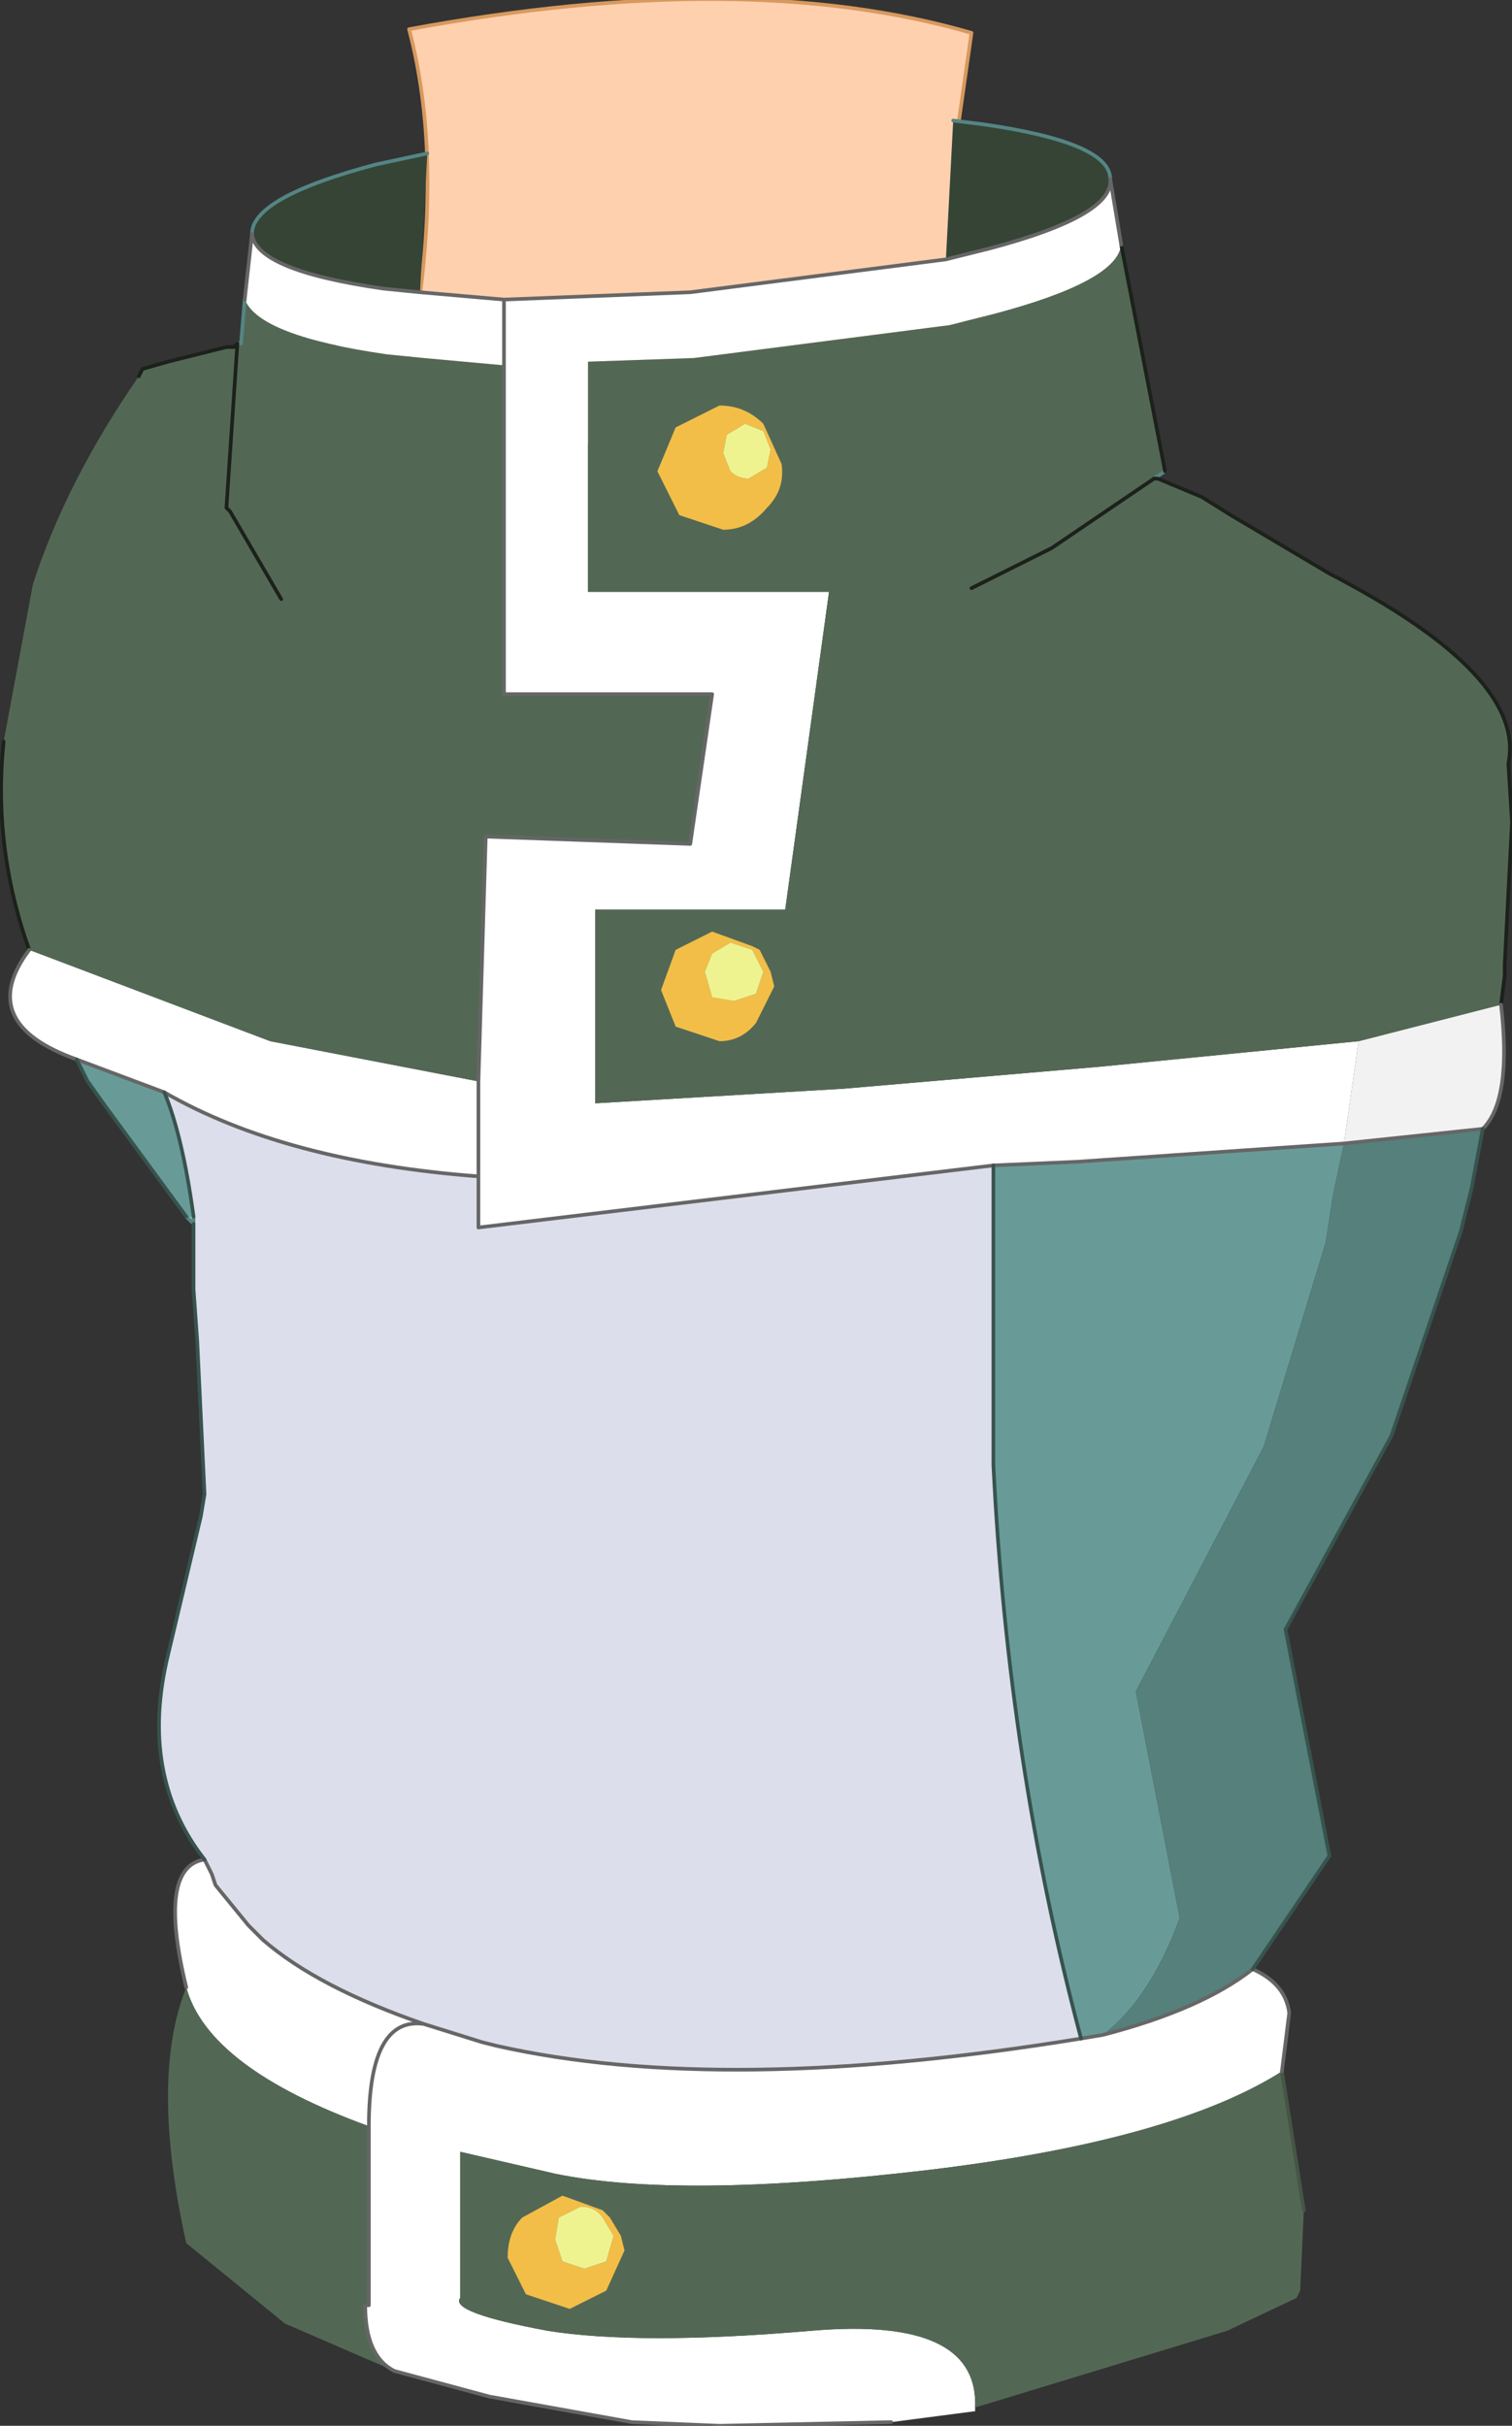 <?xml version="1.0" encoding="UTF-8" standalone="no"?>
<svg xmlns:xlink="http://www.w3.org/1999/xlink" height="33.2px" width="20.7px" xmlns="http://www.w3.org/2000/svg">
  <rect width="100%" height="100%" fill="#333333" stroke="none"/>
  <g transform="matrix(1.0, 0.0, 0.0, 1.0, 10.9, 13.15)">
    <path d="M2.35 -8.25 Q1.7 -8.15 0.45 -7.3 L-4.85 -6.95 -5.25 -7.65 -5.35 -7.8 -5.35 -7.85 -5.35 -7.9 -5.25 -8.65 -5.2 -8.75 Q-4.85 -11.05 -5.3 -12.75 -0.7 -13.6 2.4 -12.7 L2.2 -11.3 2.2 -11.05 Q2.1 -9.6 2.35 -8.25 M-5.25 -8.75 L-5.25 -8.65 -6.25 -8.0 -6.3 -8.65 -5.25 -8.75" fill="#ffd0ae" fill-rule="evenodd" stroke="none"/>
    <path d="M0.45 -7.3 Q1.7 -8.15 2.35 -8.25 L2.5 -7.65 2.95 -7.5 3.0 -7.45 0.45 -7.3 M-5.25 -8.65 L-5.35 -7.9 -5.35 -7.85 -5.35 -7.8 -5.25 -7.65 -4.85 -6.95 -6.2 -6.85 -6.25 -8.0 -5.25 -8.65" fill="#ffdfc8" fill-rule="evenodd" stroke="none"/>
    <path d="M-5.2 -8.75 L-5.25 -8.65 -5.25 -8.75 -5.2 -8.75" fill="#eebf5a" fill-rule="evenodd" stroke="none"/>
    <path d="M2.95 -7.5 L2.5 -7.65 2.35 -8.25 Q2.1 -9.6 2.2 -11.05 L2.2 -11.3 2.4 -12.7 Q-0.7 -13.6 -5.3 -12.75 -4.85 -11.05 -5.2 -8.75 L-5.25 -8.65 -5.35 -7.9 -5.35 -7.85 -5.35 -7.8 M-5.2 -8.75 L-5.25 -8.75 -6.3 -8.65" fill="none" stroke="#d7995e" stroke-linecap="round" stroke-linejoin="round" stroke-width="0.05"/>
    <path d="M7.5 2.5 L7.7 1.1 9.65 0.6 Q9.8 1.9 9.4 2.3 L7.5 2.5" fill="#f2f2f2" fill-rule="evenodd" stroke="none"/>
    <path d="M-8.25 3.6 L-8.35 3.5 -8.25 3.5 -8.25 3.6" fill="#96bebe" fill-rule="evenodd" stroke="none"/>
    <path d="M2.05 -9.6 L2.65 -9.75 Q4.35 -10.2 4.3 -10.7 L4.45 -9.8 Q4.4 -9.3 2.7 -8.85 L2.1 -8.7 -1.4 -8.25 -2.85 -8.2 -2.85 -5.05 0.45 -5.05 -0.15 -0.7 -2.75 -0.7 -2.75 1.95 0.65 1.75 4.15 1.45 7.7 1.1 7.5 2.5 3.85 2.75 2.7 2.8 -4.35 3.65 -4.35 2.95 -4.35 1.65 -4.35 2.95 Q-7.0 2.75 -8.65 1.8 L-9.85 1.35 Q-11.25 0.85 -10.5 -0.15 L-7.2 1.1 -4.35 1.65 -4.25 -1.7 -1.45 -1.6 -1.15 -3.65 -4.0 -3.65 -4.0 -8.15 -4.0 -9.05 -4.0 -8.15 -5.1 -8.25 -5.6 -8.3 Q-7.35 -8.55 -7.55 -9.05 L-7.45 -9.95 Q-7.4 -9.45 -5.65 -9.2 L-5.15 -9.15 -4.0 -9.05 -1.45 -9.15 2.05 -9.6 M6.25 13.8 Q6.7 14.0 6.75 14.4 L6.65 15.2 Q5.15 16.15 1.8 16.55 -1.6 16.95 -3.3 16.6 L-4.6 16.3 -4.6 18.3 Q-4.75 18.5 -3.4 18.75 -2.15 18.95 0.2 18.75 2.5 18.55 2.45 19.8 L2.45 19.85 1.3 20.0 -1.05 20.05 -2.25 20.0 -4.2 19.65 -5.5 19.3 Q-5.9 19.1 -5.9 18.4 L-5.85 18.4 -5.85 15.95 Q-5.85 14.45 -5.1 14.55 -5.85 14.45 -5.85 15.95 -8.05 15.15 -8.35 14.05 -8.75 12.4 -8.1 12.3 L-8.0 12.5 -7.95 12.65 -7.5 13.2 -7.3 13.4 Q-6.55 14.05 -5.1 14.55 L-4.3 14.8 -4.1 14.85 Q-1.0 15.55 3.9 14.75 L4.2 14.7 Q5.55 14.35 6.25 13.8" fill="#ffffff" fill-rule="evenodd" stroke="none"/>
    <path d="M-4.0 -8.15 L-4.0 -3.65 -1.15 -3.65 -1.45 -1.6 -4.25 -1.7 -4.35 1.65 -7.2 1.1 -10.5 -0.15 Q-11.0 -1.55 -10.85 -3.0 L-10.45 -5.15 Q-10.0 -6.55 -9.0 -8.0 L-8.95 -8.1 -8.6 -8.2 -7.8 -8.4 -7.7 -8.4 -7.65 -8.45 -7.6 -8.45 -7.55 -9.05 Q-7.35 -8.55 -5.6 -8.3 L-5.1 -8.25 -4.0 -8.15 M7.7 1.1 L4.15 1.45 0.65 1.75 -2.75 1.95 -2.75 -0.7 -0.15 -0.7 0.45 -5.05 -2.85 -5.05 -2.85 -8.2 -1.4 -8.25 2.1 -8.7 2.7 -8.85 Q4.4 -9.3 4.45 -9.8 L5.05 -6.7 4.9 -6.6 4.95 -6.6 5.55 -6.35 5.95 -6.1 7.3 -5.3 Q10.0 -3.9 9.75 -2.7 L9.8 -1.9 9.7 0.05 9.7 0.2 9.65 0.6 7.7 1.1 M6.65 15.2 L6.95 17.1 6.9 18.2 6.85 18.3 5.9 18.75 2.45 19.8 Q2.5 18.55 0.2 18.75 -2.15 18.95 -3.4 18.75 -4.75 18.5 -4.6 18.3 L-4.6 16.3 -3.3 16.6 Q-1.6 16.95 1.8 16.55 5.15 16.15 6.65 15.2 M-5.5 19.3 L-7.0 18.65 -8.35 17.55 Q-8.85 15.3 -8.35 14.05 -8.05 15.15 -5.85 15.95 L-5.85 18.4 -5.9 18.4 Q-5.9 19.1 -5.5 19.3 M2.4 -5.1 L3.5 -5.65 4.9 -6.6 3.5 -5.65 2.4 -5.1 M-7.05 -4.95 L-7.75 -6.15 -7.8 -6.2 -7.65 -8.45 -7.8 -6.2 -7.75 -6.15 -7.05 -4.95" fill="#536854" fill-rule="evenodd" stroke="none"/>
    <path d="M4.3 -10.7 Q4.35 -10.2 2.65 -9.75 L2.05 -9.6 2.15 -11.5 2.55 -11.45 Q4.3 -11.2 4.3 -10.7 M-7.45 -9.95 Q-7.45 -10.45 -5.75 -10.9 L-5.05 -11.05 -5.15 -9.15 -5.65 -9.2 Q-7.4 -9.45 -7.45 -9.95" fill="#354435" fill-rule="evenodd" stroke="none"/>
    <path d="M2.7 2.8 L3.85 2.75 7.5 2.5 7.35 3.2 7.25 3.85 6.4 6.65 4.65 10.0 5.25 13.1 Q4.85 14.2 4.2 14.7 L3.9 14.75 Q2.9 11.0 2.7 6.9 L2.7 2.8 M-8.35 3.5 L-9.45 2.0 -9.7 1.65 -9.85 1.35 -8.65 1.8 Q-8.4 2.4 -8.25 3.5 L-8.35 3.5" fill="#689b98" fill-rule="evenodd" stroke="none"/>
    <path d="M9.4 2.3 L9.25 3.1 9.1 3.7 8.15 6.5 6.7 9.15 7.3 12.25 6.25 13.8 Q5.55 14.35 4.2 14.7 4.85 14.2 5.25 13.1 L4.65 10.0 6.4 6.65 7.25 3.85 7.35 3.2 7.5 2.5 9.4 2.3" fill="#55807c" fill-rule="evenodd" stroke="none"/>
    <path d="M-4.35 2.95 L-4.35 3.65 2.7 2.8 2.7 6.9 Q2.9 11.0 3.9 14.75 -1.0 15.55 -4.1 14.85 L-4.3 14.8 -5.1 14.55 Q-6.55 14.05 -7.3 13.4 L-7.5 13.2 -7.95 12.65 -8.0 12.5 -8.1 12.3 Q-9.0 11.15 -8.6 9.5 L-8.15 7.6 -8.1 7.3 -8.2 5.2 -8.25 4.5 -8.25 3.6 -8.25 3.5 Q-8.4 2.4 -8.65 1.8 -7.0 2.75 -4.35 2.95" fill="#dcdeeb" fill-rule="evenodd" stroke="none"/>
    <path d="M4.3 -10.7 Q4.3 -11.2 2.55 -11.45 L2.15 -11.5 M5.05 -6.7 L4.9 -6.6 M-8.25 3.6 L-8.35 3.5 M-7.65 -8.45 L-7.6 -8.45 -7.55 -9.05 M-7.45 -9.95 Q-7.45 -10.45 -5.75 -10.9 L-5.05 -11.05" fill="none" stroke="#548584" stroke-linecap="round" stroke-linejoin="round" stroke-width="0.05"/>
    <path d="M-8.95 -8.1 L-8.6 -8.2 -7.8 -8.4 -7.7 -8.4 -7.65 -8.45 -7.8 -6.2 -7.75 -6.15 -7.05 -4.95 M4.45 -9.8 L5.05 -6.7 M4.9 -6.6 L3.5 -5.65 2.4 -5.1" fill="none" stroke="#1c211b" stroke-linecap="round" stroke-linejoin="round" stroke-width="0.05"/>
    <path d="M4.9 -6.6 L4.95 -6.6 5.55 -6.35 5.95 -6.1 7.3 -5.3 Q10.0 -3.9 9.75 -2.7 L9.8 -1.9 9.7 0.05 9.7 0.2 9.65 0.6 M-10.5 -0.15 Q-11.0 -1.55 -10.85 -3.0 M-9.0 -8.0 L-8.95 -8.1" fill="none" stroke="#1c211b" stroke-linecap="round" stroke-linejoin="round" stroke-width="0.05"/>
    <path d="M-8.25 3.6 L-8.25 3.5" fill="none" stroke="#588780" stroke-linecap="round" stroke-linejoin="round" stroke-width="0.05"/>
    <path d="M6.65 15.2 L6.95 17.1" fill="none" stroke="#455645" stroke-linecap="round" stroke-linejoin="round" stroke-width="0.05"/>
    <path d="M2.05 -9.6 L2.65 -9.75 Q4.35 -10.2 4.3 -10.7 L4.45 -9.8 M2.05 -9.6 L-1.45 -9.15 -4.0 -9.05 -4.0 -8.15 -4.0 -3.65 -1.15 -3.65 -1.45 -1.6 -4.25 -1.7 -4.35 1.65 -4.35 2.95 -4.35 3.65 2.7 2.8 3.85 2.75 7.5 2.5 M9.65 0.6 Q9.8 1.9 9.4 2.3 M6.25 13.8 Q6.7 14.0 6.75 14.4 L6.65 15.2 M1.3 20.0 L-1.05 20.05 -2.25 20.0 -4.2 19.65 -5.5 19.3 Q-5.9 19.1 -5.9 18.4 L-5.85 18.4 -5.85 15.95 Q-5.85 14.45 -5.1 14.55 L-4.3 14.8 -4.1 14.85 Q-1.0 15.55 3.9 14.75 L4.2 14.7 Q5.55 14.35 6.25 13.8 M-8.35 14.05 Q-8.75 12.4 -8.1 12.3 L-8.0 12.5 -7.95 12.65 -7.5 13.2 -7.3 13.4 Q-6.55 14.05 -5.1 14.55 M-9.85 1.35 Q-11.25 0.85 -10.5 -0.15 M-7.55 -9.05 L-7.45 -9.95 Q-7.4 -9.45 -5.65 -9.2 L-5.15 -9.15 -4.0 -9.05 M-9.85 1.35 L-8.65 1.8 Q-7.0 2.75 -4.35 2.95" fill="none" stroke="#666666" stroke-linecap="round" stroke-linejoin="round" stroke-width="0.05"/>
    <path d="M7.5 2.5 L9.4 2.3" fill="none" stroke="#666666" stroke-linecap="round" stroke-linejoin="round" stroke-width="0.05"/>
    <path d="M9.4 2.3 L9.25 3.1 9.1 3.7 8.15 6.5 6.7 9.15 7.3 12.25 6.25 13.8 M-8.1 12.3 Q-9.0 11.15 -8.6 9.5 L-8.15 7.6 -8.1 7.3 -8.2 5.2 -8.25 4.5 -8.25 3.6 M-8.35 3.5 L-9.45 2.0 -9.7 1.65 -9.85 1.35 M3.9 14.75 Q2.9 11.0 2.7 6.9 L2.7 2.8 M-8.65 1.8 Q-8.4 2.4 -8.25 3.5" fill="none" stroke="#37534d" stroke-linecap="round" stroke-linejoin="round" stroke-width="0.05"/>
    <path d="M-0.6 -0.15 L-0.9 -0.25 -1.15 -0.1 -1.25 0.15 -1.15 0.5 -0.85 0.55 -0.55 0.45 -0.45 0.15 -0.6 -0.15 M-0.6 -0.2 L-0.5 -0.15 -0.35 0.15 -0.3 0.35 -0.55 0.85 Q-0.75 1.1 -1.05 1.1 L-1.65 0.9 -1.85 0.4 -1.65 -0.15 -1.15 -0.4 -0.6 -0.2" fill="#f2be48" fill-rule="evenodd" stroke="none"/>
    <path d="M-0.6 -0.15 L-0.45 0.15 -0.55 0.45 -0.85 0.55 -1.15 0.5 -1.25 0.15 -1.15 -0.1 -0.9 -0.25 -0.6 -0.15" fill="#eff38f" fill-rule="evenodd" stroke="none"/>
    <path d="M-1.65 -7.3 L-1.05 -7.6 Q-0.7 -7.6 -0.45 -7.35 L-0.2 -6.8 Q-0.15 -6.45 -0.4 -6.2 -0.65 -5.9 -1.0 -5.9 L-1.6 -6.1 -1.9 -6.7 -1.65 -7.3 M-0.35 -7.0 L-0.45 -7.25 -0.7 -7.35 -0.95 -7.2 -1.0 -6.95 -0.9 -6.7 Q-0.8 -6.6 -0.65 -6.6 L-0.4 -6.75 -0.35 -7.0" fill="#f2be48" fill-rule="evenodd" stroke="none"/>
    <path d="M-0.35 -7.0 L-0.4 -6.75 -0.65 -6.6 Q-0.8 -6.6 -0.9 -6.7 L-1.0 -6.95 -0.95 -7.2 -0.7 -7.35 -0.45 -7.25 -0.35 -7.0" fill="#eff38f" fill-rule="evenodd" stroke="none"/>
    <path d="M-2.55 17.2 L-2.4 17.45 -2.35 17.65 -2.6 18.2 -3.1 18.45 -3.7 18.25 -3.95 17.75 Q-3.95 17.4 -3.75 17.2 L-3.2 16.9 -2.65 17.1 -2.55 17.2 M-2.65 17.2 Q-2.75 17.05 -2.95 17.05 L-3.25 17.2 -3.3 17.5 -3.2 17.8 -2.9 17.9 -2.6 17.8 -2.5 17.45 -2.65 17.2" fill="#f2be48" fill-rule="evenodd" stroke="none"/>
    <path d="M-2.65 17.2 L-2.5 17.45 -2.6 17.8 -2.9 17.9 -3.2 17.8 -3.3 17.5 -3.25 17.2 -2.95 17.05 Q-2.75 17.05 -2.65 17.2" fill="#eff38f" fill-rule="evenodd" stroke="none"/>
  </g>
</svg>
